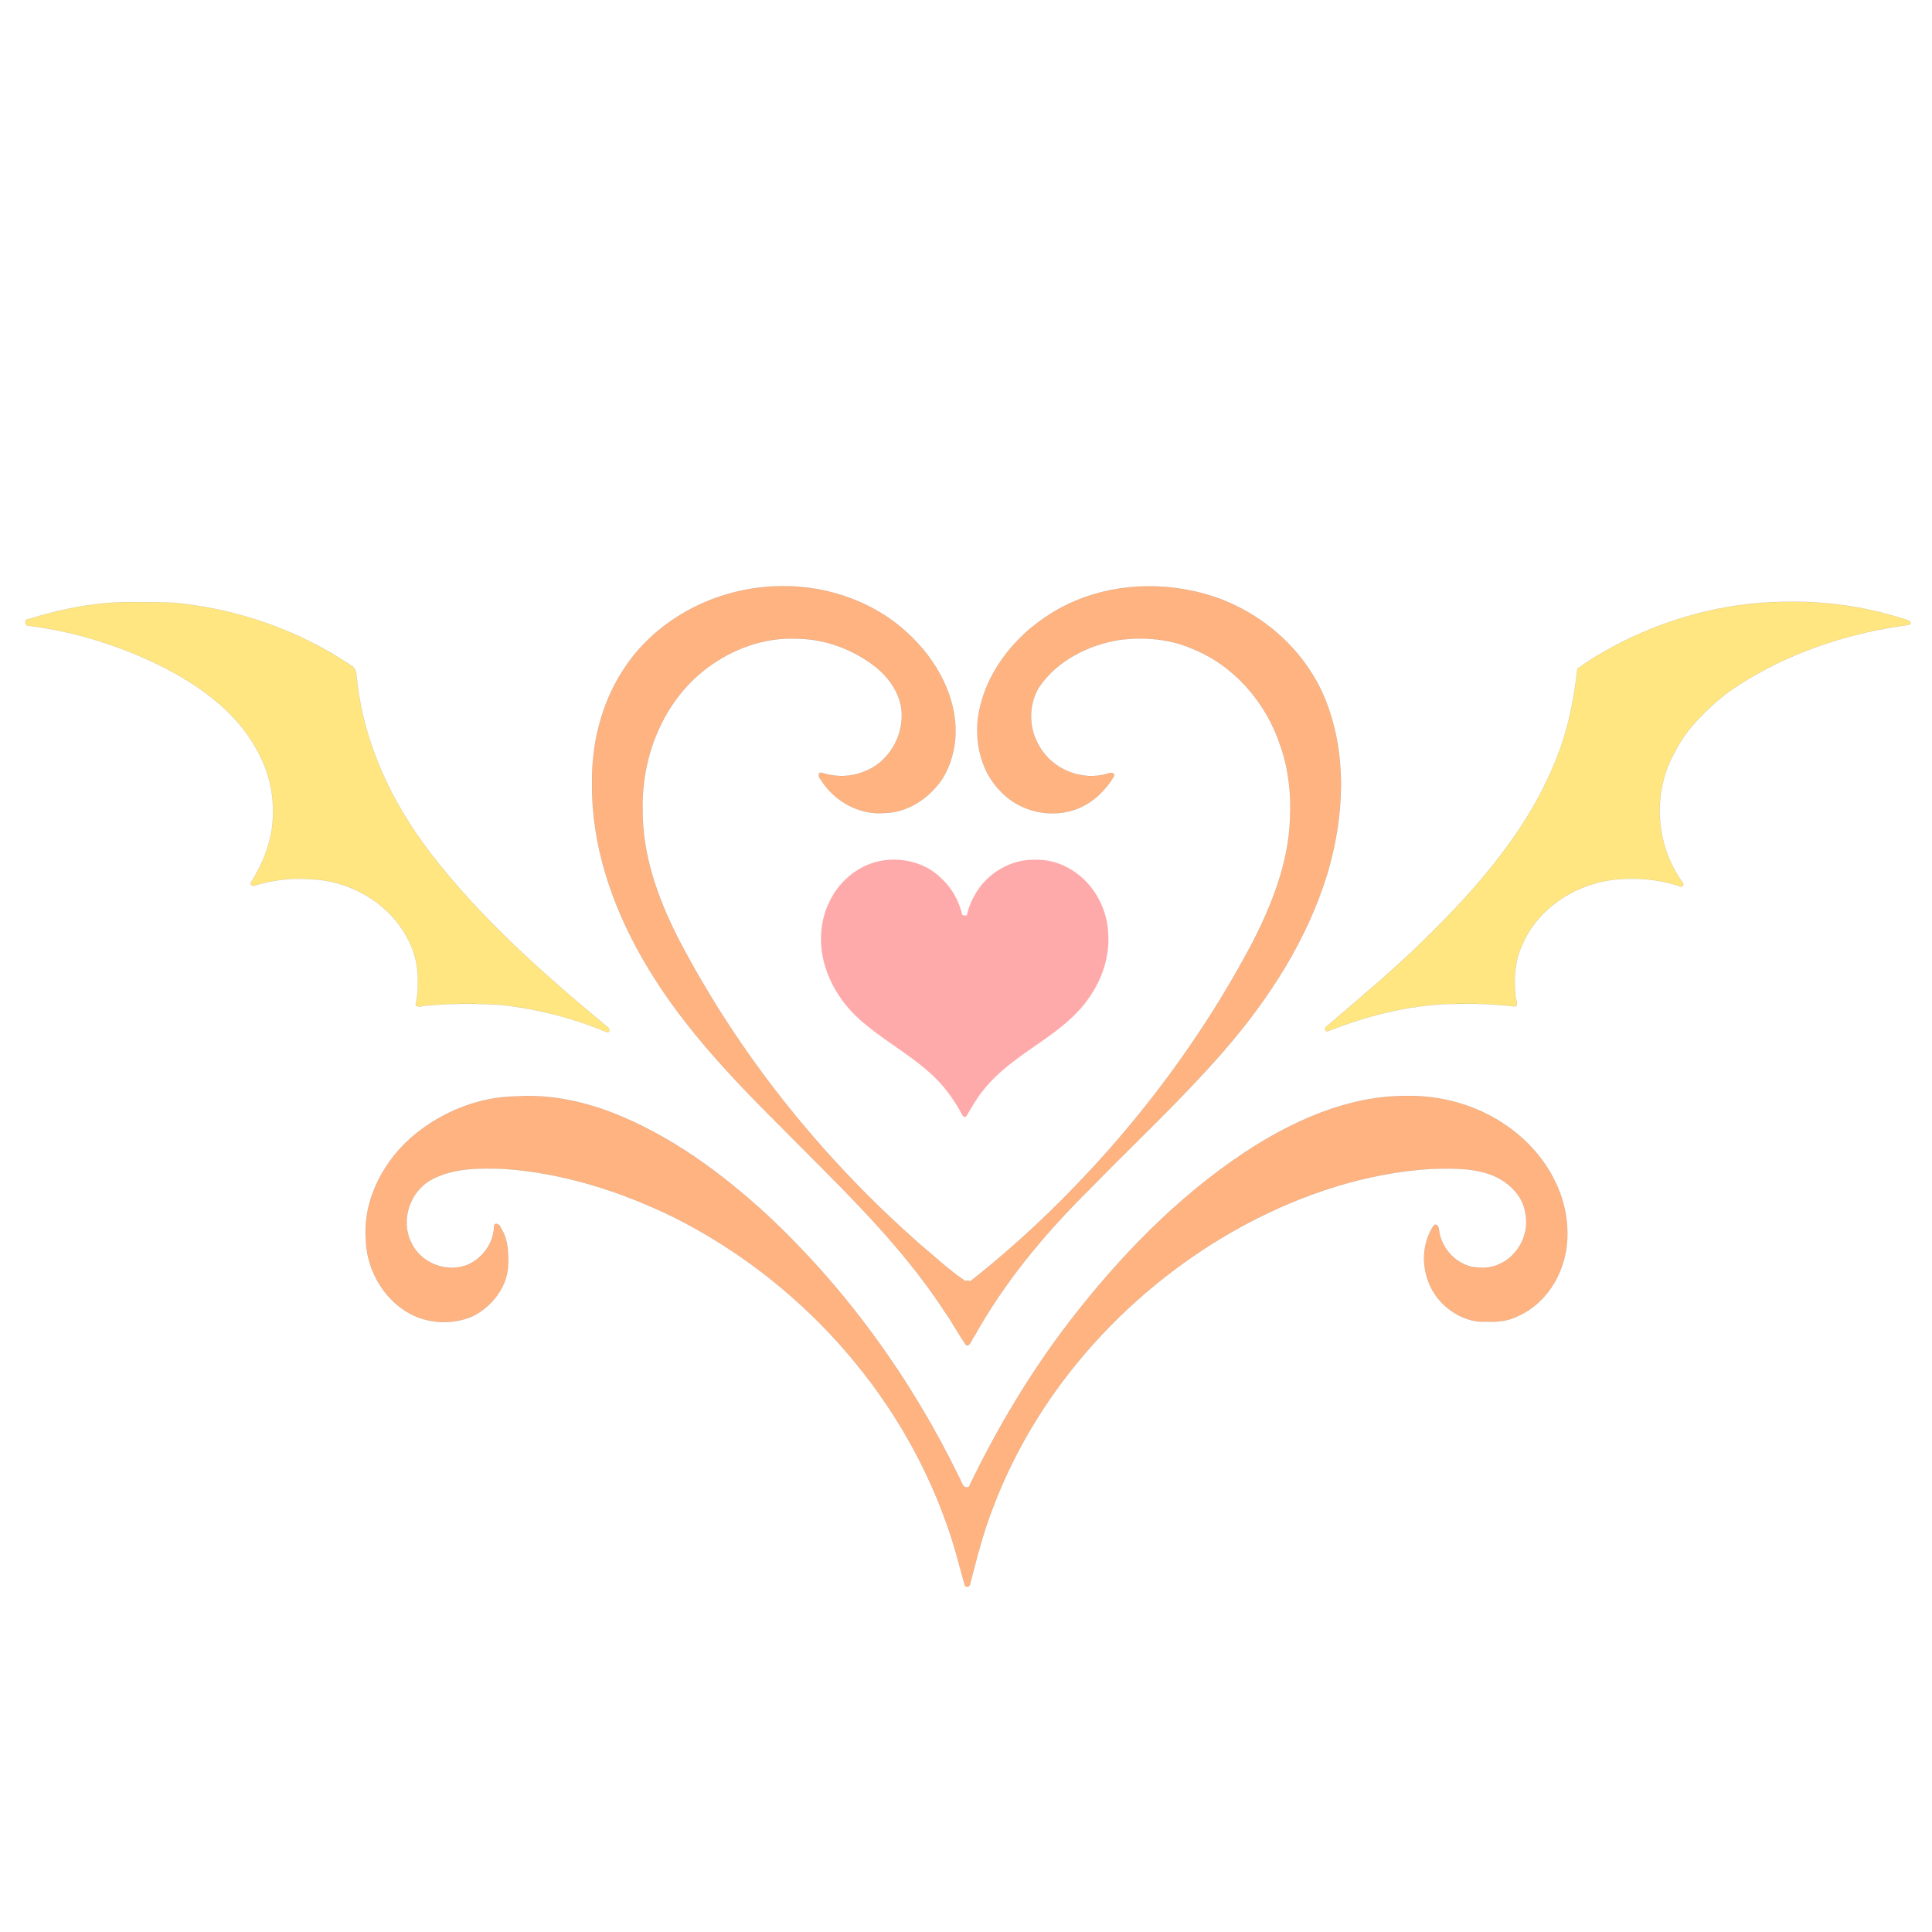 <?xml version="1.0" encoding="UTF-8"?>
<!-- Created with Inkscape (http://www.inkscape.org/) -->
<svg version="1.1" viewBox="0 0 256 256" xmlns="http://www.w3.org/2000/svg" xmlns:cc="http://creativecommons.org/ns#" xmlns:dc="http://purl.org/dc/elements/1.1/" xmlns:rdf="http://www.w3.org/1999/02/22-rdf-syntax-ns#">
 <style>svg { cursor: default; }</style>
 <g display="none" fill="none" stroke="#000" stroke-width="1px">
  <path d="m0 2.56e-5 256 257"/>
  <path d="m256.5 2.56e-5 -256.5 256"/>
 </g>
 <g>
  <g transform="translate(.103 .315)" stroke="#000">
   <path d="m136.94 113.6c-3.139-0.046-6.16 1.767-7.755 4.444-0.542 0.906-0.958 1.899-1.176 2.933-0.339 0.02-0.697 0.07-0.676-0.363-0.474-1.809-1.476-3.475-2.881-4.713-1.803-1.71-4.367-2.465-6.82-2.283-3.167 0.186-6.046 2.243-7.549 4.991-1.632 2.883-1.805 6.458-0.709 9.558 0.967 2.917 2.904 5.443 5.296 7.345 3.09 2.558 6.715 4.46 9.509 7.361 1.263 1.34 2.321 2.855 3.174 4.477 0.092 0.249 0.446 0.505 0.625 0.188 0.681-1.152 1.332-2.329 2.194-3.367 2.065-2.64 4.893-4.513 7.625-6.413 2.345-1.637 4.688-3.389 6.338-5.765 1.772-2.47 2.816-5.523 2.609-8.581-0.125-3.639-2.245-7.206-5.533-8.845-1.31-0.698-2.789-1.008-4.269-0.967z" fill="#faa" stroke-width=".003"/>
   <g stroke-width=".007">
    <path d="m103.36 77.357c-8.162 0.061-16.366 4.099-20.839 11.026-2.954 4.492-4.273 9.922-4.172 15.268-0.056 8.109 2.662 16.03 6.656 23.01 4.732 8.31 11.333 15.331 18.068 22.039 7.754 7.88 15.966 15.487 22.021 24.824 1.025 1.425 1.817 3.014 2.846 4.428 0.574 0.092 0.679-0.791 1.01-1.125 4.012-7.221 9.324-13.624 15.181-19.413 6.008-6.182 12.359-12.043 18.005-18.567 5.92-6.819 10.933-14.606 13.61-23.284 2.231-7.431 2.708-15.69-0.168-23.017-2.905-7.366-9.748-12.867-17.445-14.52-6.468-1.451-13.557-0.54-19.18 3.076-4.823 3.042-8.691 8.021-9.476 13.766-0.396 3.395 0.47 7.039 2.885 9.547 2.583 2.864 6.971 3.863 10.521 2.336 1.932-0.815 3.522-2.375 4.593-4.155 0.267-0.562-0.495-0.58-0.833-0.397-3.397 1.03-7.347-0.575-9.052-3.695-1.391-2.296-1.419-5.315-0.104-7.628 2.411-3.658 6.67-5.782 10.896-6.426 3.139-0.37 6.413-0.12 9.361 1.141 5.697 2.219 10.007 7.285 11.852 13.034 1.069 3.102 1.41 6.372 1.232 9.639-0.207 5.795-2.409 11.3-5.021 16.403-5.243 9.913-11.726 19.159-19.154 27.555-5.541 6.217-11.556 12.027-18.102 17.174-0.201 0.123-0.487-0.165-0.715 0.044-2.109-1.379-3.949-3.142-5.885-4.751-13.097-11.486-24.228-25.32-32.261-40.801-2.637-5.242-4.708-10.987-4.638-16.915-0.184-7.096 2.773-14.461 8.532-18.774 3.404-2.547 7.62-4.09 11.892-3.89 3.705 0.038 7.41 1.39 10.349 3.677 2.149 1.675 3.818 4.279 3.534 7.099-0.18 2.968-2.185 5.845-5.012 6.851-1.77 0.725-3.766 0.731-5.562 0.147-0.59-0.129-0.434 0.628-0.145 0.877 1.739 2.859 5.092 4.761 8.467 4.453 2.594-0.052 5.005-1.395 6.697-3.313 1.43-1.5 2.21-3.541 2.557-5.561 0.818-5.338-1.803-10.647-5.533-14.332-4.555-4.591-11.045-6.968-17.47-6.85z" fill="#ffb380"/>
    <path d="m17.829 79.476c-4.815-0.115-9.588 0.835-14.172 2.243-0.594 0.067-0.512 0.907 0.077 0.89 5.509 0.673 10.95 2.312 16.021 4.619 5.606 2.605 11.097 6.221 14.144 11.752 1.501 2.635 2.284 5.667 2.171 8.691-0.038 3.144-1.195 6.198-2.859 8.842-0.359 0.426 0.233 0.692 0.589 0.463 2.232-0.646 4.533-0.986 6.851-0.809 5.338 0.059 10.656 2.99 13.196 7.771 1.01 1.788 1.487 3.865 1.406 5.943 0.04 0.999-0.067 1.996-0.281 2.965 0.331 0.467 1.062 0.019 1.547 0.075 3.272-0.297 6.609-0.294 9.884-0.069 4.796 0.537 9.498 1.752 13.933 3.617 0.584 4e-3 0.238-0.689-0.093-0.82-8.395-6.979-16.658-14.262-23.323-22.955-5.072-6.605-8.769-14.399-9.697-22.706-0.128-0.753-3.14e-4 -1.759-0.842-2.144-6.927-4.681-15.075-7.498-23.387-8.283-1.72-0.086-3.443-0.088-5.165-0.085z" fill="#ffe680"/>
    <path d="m186.15 144.9c-7.705 3e-3 -14.971 3.314-21.304 7.462-9.043 6.002-16.674 13.919-23.276 22.482-5.198 6.788-9.598 14.165-13.294 21.87-0.882 0.29-0.948-0.77-1.315-1.33-6.299-12.96-14.871-24.862-25.406-34.711-6.127-5.634-12.998-10.674-20.821-13.667-3.955-1.476-8.185-2.33-12.419-2.044-4.845 0.055-9.605 1.938-13.358 4.967-4.143 3.367-7.016 8.65-6.578 14.084 0.125 4.222 2.663 8.387 6.581 10.104 2.417 1.018 5.303 1.018 7.692-0.081 2.393-1.245 4.315-3.668 4.56-6.401 0.086-1.798 0.061-3.707-0.967-5.268-0.081-0.422-0.782-0.819-0.888-0.209-0.011 2.139-1.425 4.126-3.322 5.038-2.786 1.252-6.383-0.075-7.642-2.872-1.471-2.915-0.195-6.77 2.657-8.321 2.896-1.57 6.374-1.566 9.599-1.442 7.834 0.543 15.472 2.973 22.513 6.408 16.523 8.287 29.839 22.933 36.073 40.379 1.018 2.712 1.698 5.545 2.486 8.328 0.158 0.469 0.739 0.258 0.743-0.188 0.88-3.372 1.719-6.761 3.004-10.019 6.048-16.064 18.459-29.496 33.545-37.586 7.567-4.009 15.925-6.787 24.499-7.317 2.844-0.077 5.866-0.169 8.529 1.022 1.916 0.912 3.607 2.572 3.959 4.739 0.633 2.765-0.913 5.82-3.544 6.904-1.109 0.519-2.421 0.509-3.606 0.298-2.283-0.565-4.033-2.621-4.293-4.949 0.017-0.414-0.474-0.918-0.757-0.401-2.013 3.119-1.433 7.494 1.126 10.126 1.508 1.543 3.648 2.641 5.848 2.497 1.489 0.089 3.008-0.058 4.344-0.772 4.134-1.873 6.531-6.453 6.461-10.891 0.038-5.893-3.539-11.35-8.374-14.511-3.833-2.576-8.45-3.825-13.054-3.727z" fill="#ffb380"/>
    <path d="m236.34 79.431c-7.956 0.068-15.862 2.236-22.852 6.008-1.567 0.877-3.154 1.788-4.575 2.863-0.45 3.967-1.2 7.929-2.697 11.655-3.634 9.44-10.424 17.225-17.572 24.212-4.07 4-8.459 7.656-12.786 11.372-0.35 0.139-0.616 0.802-0.054 0.795 5.591-2.196 11.537-3.695 17.579-3.638 2.456-0.051 4.9 0.073 7.327 0.346 0.453-0.379-0.078-1.055-0.015-1.562-0.219-2.215-0.064-4.523 0.901-6.585 2.251-5.296 7.892-8.592 13.542-8.753 2.545-0.122 5.143 0.194 7.559 1.051 0.719-0.266-0.359-1.09-0.504-1.567-3.038-4.892-3.2-11.409-0.3-16.417 1.487-2.957 3.927-5.29 6.428-7.383 5.901-4.327 12.854-7.069 19.97-8.588 1.545-0.303 3.108-0.552 4.661-0.782 0.422-0.512-0.525-0.643-0.853-0.786-4.814-1.514-9.854-2.31-14.904-2.244-0.286-0.002-0.572-5.55e-4 -0.857 0.001z" fill="#ffe680"/>
   </g>
  </g>
 </g>
</svg>
